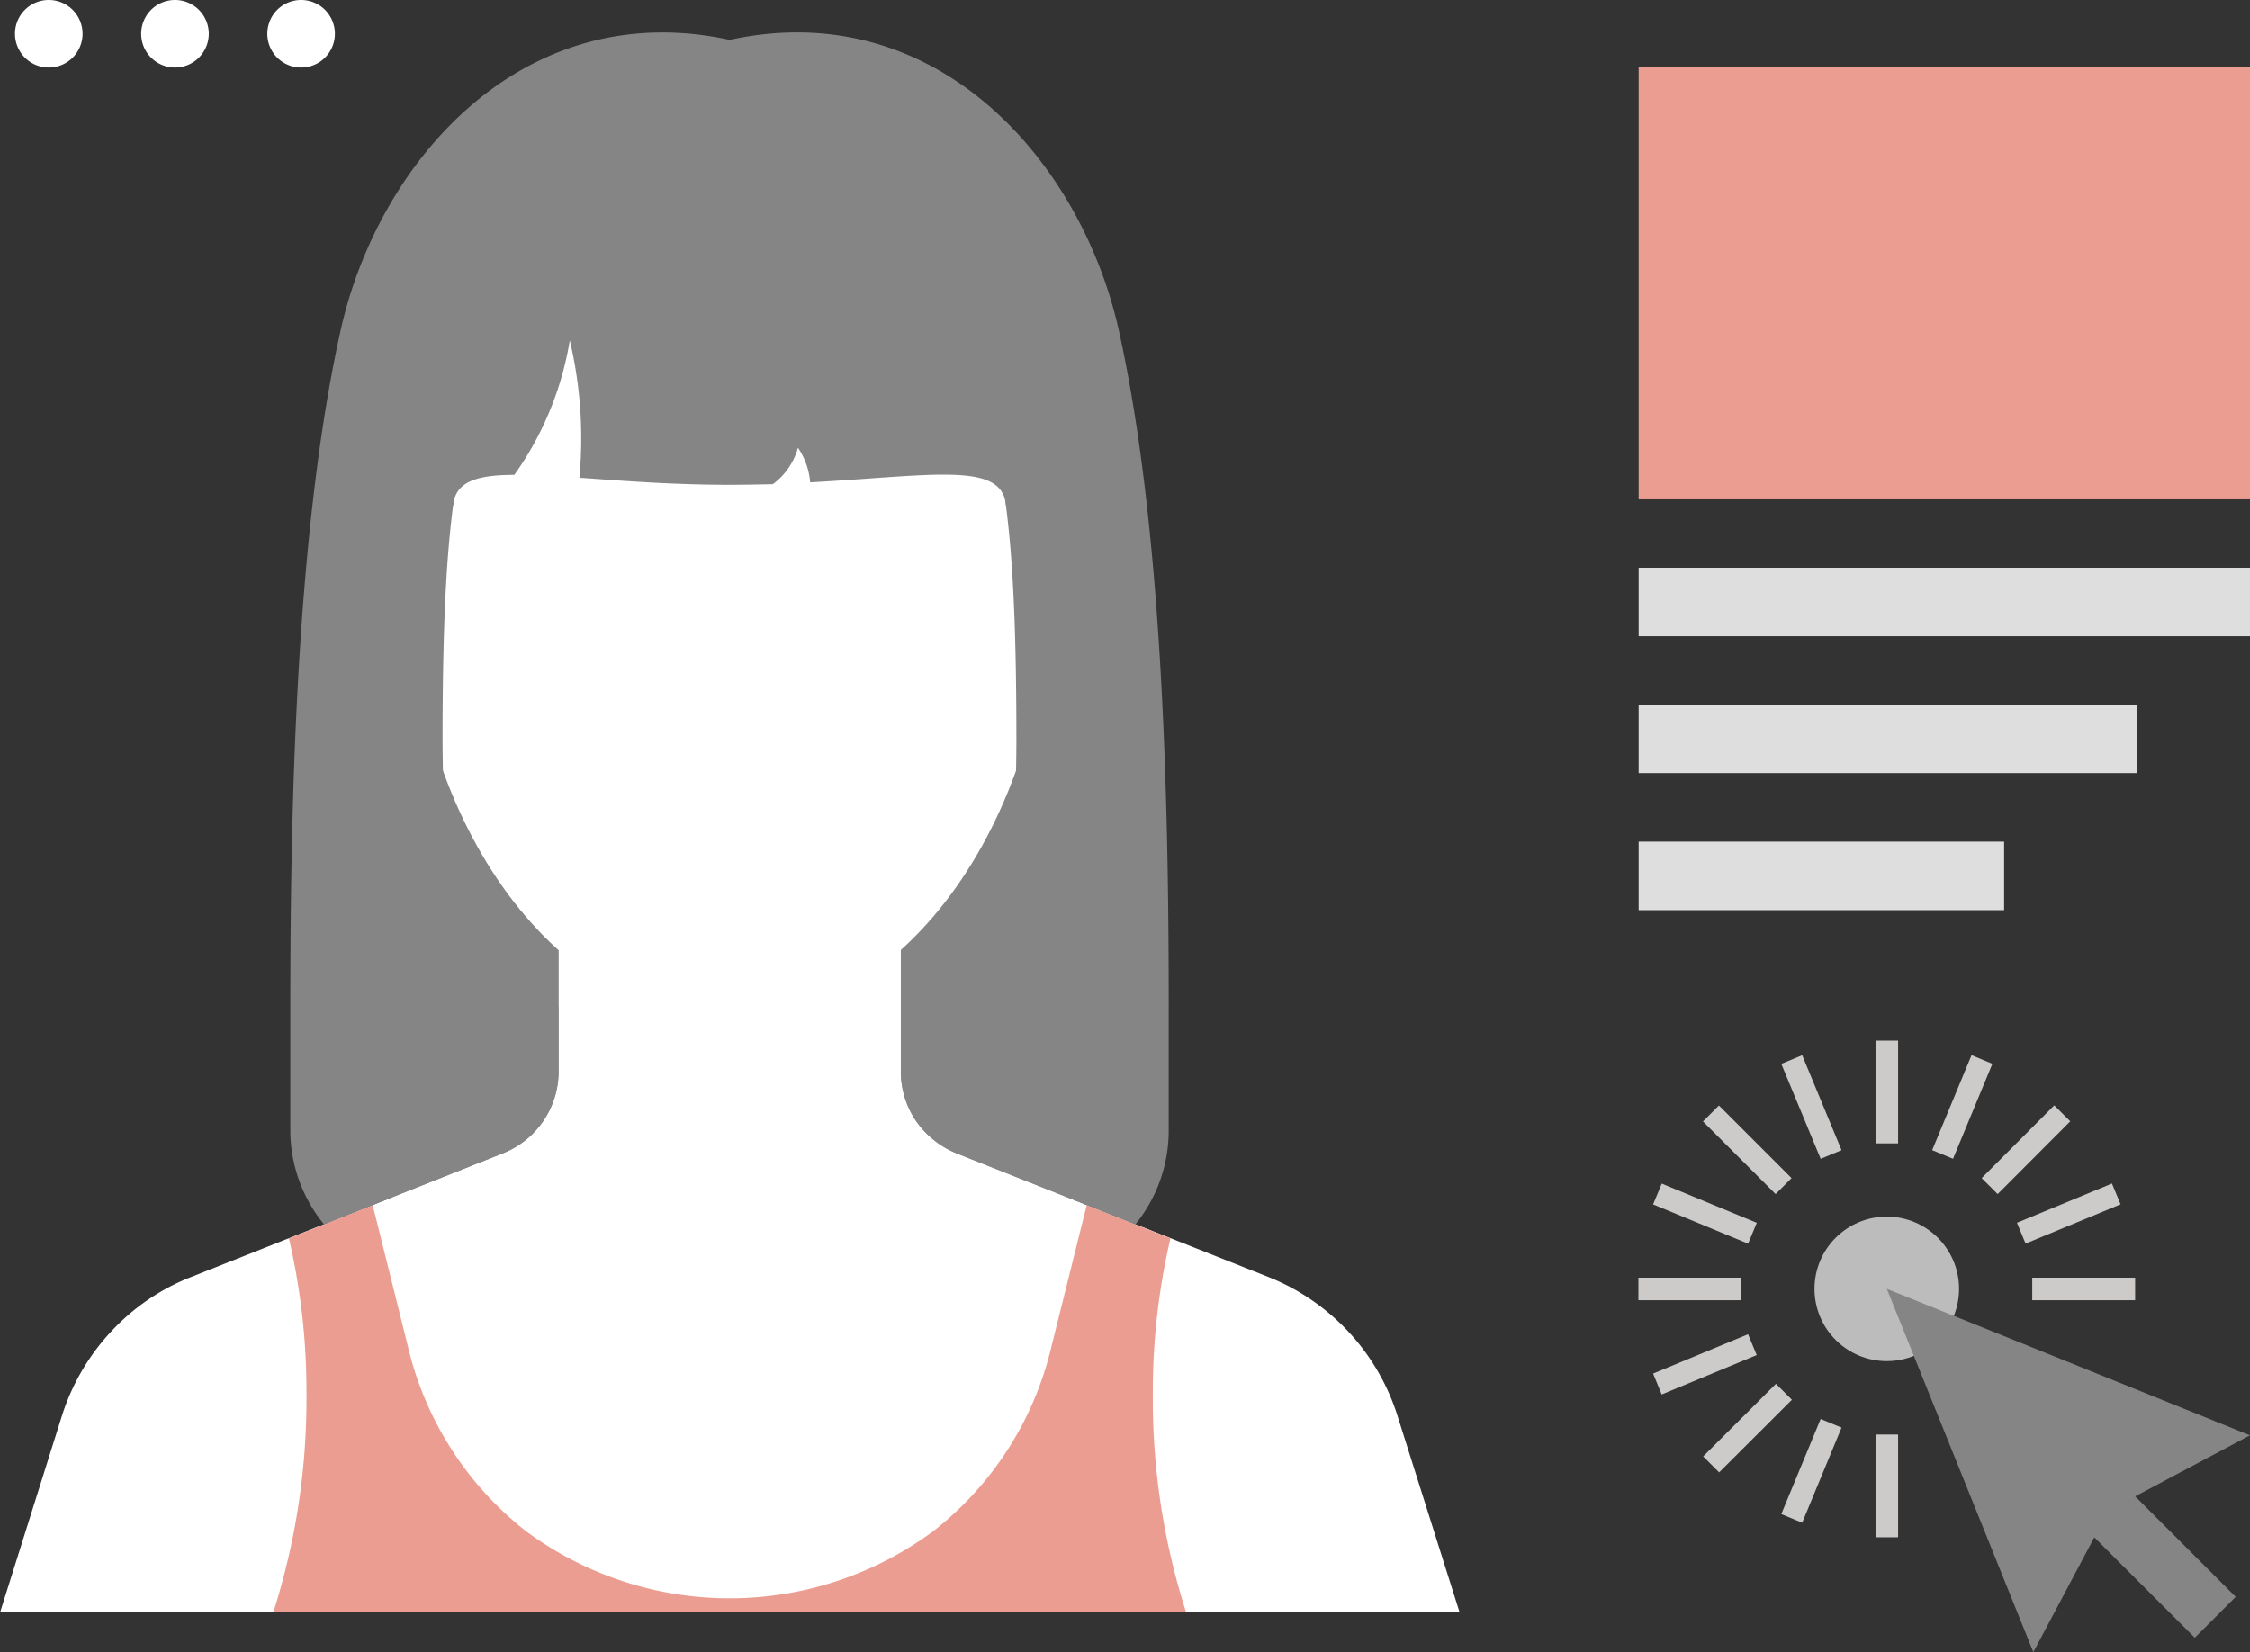 <svg xmlns="http://www.w3.org/2000/svg" viewBox="0 0 63.785 46.846">
    <rect x="0" y="0" width="63.785" height="46.846" fill="#333333" stroke="none"/>
    <defs>
        <style>
            .cls-1{fill:#858585}.cls-2{fill:#fff}.cls-3{fill:#ec9d91}.cls-4{fill:#dedede}.cls-5{fill:#bdbcbd}.cls-6{fill:#cccbca}
        </style>
    </defs>
    <g id="new_master_2" data-name="new master 2" transform="translate(-172.38 -248.927)">
        <path id="Path_2868" data-name="Path 2868" class="cls-1" d="M166.457 239.473h-17.178l-1.173 24.976h19.527z" transform="translate(35.198 20.738)"/>
        <path id="Path_2869" data-name="Path 2869" class="cls-2" d="M152.192 301.6a6.268 6.268 0 0 0-3.632-3.924l-8.873-3.52a2.576 2.576 0 0 1-1.144-.919 2.49 2.49 0 0 1-.43-1.4v-4.332h-9.7v4.332a2.5 2.5 0 0 1-1.574 2.318l-8.87 3.52a6.145 6.145 0 0 0-2.258 1.553 6.269 6.269 0 0 0-1.38 2.371l-1.753 5.571h41.374z" transform="translate(59.806 -12.528)"/>
        <path id="Path_2870" data-name="Path 2870" class="cls-3" d="M138.719 319.291a19.865 19.865 0 0 1-.94 6.174h25.878a19.772 19.772 0 0 1-.944-6.174 19.1 19.1 0 0 1 .5-4.428l-2.375-.941-1.023 4.105a9.351 9.351 0 0 1-3.32 5.134 9.705 9.705 0 0 1-11.559 0 9.376 9.376 0 0 1-3.317-5.134l-1.022-4.105-2.376.941a19.121 19.121 0 0 1 .498 4.428z" transform="translate(42.35 -30.822)"/>
        <path id="Path_2871" data-name="Path 2871" class="cls-2" d="M159.368 216.033c-5.307 0-9.1 3.875-9.1 12.071 0 6.935 4.078 12.794 9.1 12.794s9.092-5.859 9.092-12.794c.001-8.195-3.784-12.071-9.092-12.071z" transform="translate(33.697 36.972)"/>
        <g id="Group_981" data-name="Group 981" transform="translate(180.612 249.844)">
            <path id="Path_2872" data-name="Path 2872" class="cls-1" d="M168.668 217.462H152.35s-1.162 8.163.32 9.818c.06-.673.659-.868 1.734-.87a9.109 9.109 0 0 0 1.572-3.813 12.015 12.015 0 0 1 .272 3.895c1.157.08 2.586.2 4.26.2.425 0 .831-.01 1.224-.017a1.927 1.927 0 0 0 .713-1.034 2.043 2.043 0 0 1 .346.982c3.489-.191 5.442-.6 5.551.653 1.487-1.652.326-9.814.326-9.814z" transform="translate(-148.054 -213.862)"/>
            <path id="Path_2873" data-name="Path 2873" class="cls-1" d="M145.379 237.537a2.5 2.5 0 0 0 1.574-2.318v-1.845h-2.735a55.945 55.945 0 0 1-.552-7.524c0-7.12.492-9.788 2.456-12.191a11.022 11.022 0 0 1 5.682-3.743 11.02 11.02 0 0 1 5.684 3.743c1.963 2.4 2.446 5.072 2.446 12.191a55.562 55.562 0 0 1-.543 7.524h-2.733v1.845a2.483 2.483 0 0 0 .43 1.4 2.57 2.57 0 0 0 1.144.919l5.075 2.016a4.214 4.214 0 0 0 .945-2.666v-3.512c0-5.907-.171-13.592-1.422-19.208-1.09-4.817-5.2-9.467-11.025-8.2-5.819-1.263-9.932 3.387-11.021 8.2-1.255 5.617-1.434 13.3-1.434 19.208v3.512a4.228 4.228 0 0 0 .956 2.666z" transform="translate(-139.351 -205.753)"/>
        </g>
        <g id="Group_982" data-name="Group 982" transform="translate(172.804 248.927)">
            <path id="Path_2874" data-name="Path 2874" class="cls-2" d="M100.5 169.662a.958.958 0 1 1-.958-.958.958.958 0 0 1 .958.958z" transform="translate(-98.583 -168.704)"/>
            <path id="Path_2875" data-name="Path 2875" class="cls-2" d="M114.5 169.662a.958.958 0 1 1-.957-.958.957.957 0 0 1 .957.958z" transform="translate(-109.005 -168.704)"/>
            <path id="Path_2876" data-name="Path 2876" class="cls-2" d="M128.5 169.662a.958.958 0 1 1-.958-.958.958.958 0 0 1 .958.958z" transform="translate(-119.429 -168.704)"/>
        </g>
        <path id="Path_12291" data-name="Path 12291" class="cls-3" d="M0 0h17.33v12.266H0z" transform="translate(218.835 250.82)"/>
        <g id="Group_983" data-name="Group 983" transform="translate(218.835 265.026)">
            <path id="Rectangle_6350" data-name="Rectangle 6350" class="cls-4" d="M0 0h17.33v1.941H0z"/>
            <path id="Rectangle_6351" data-name="Rectangle 6351" class="cls-4" transform="translate(0 3.88)" d="M0 0h14.126v1.943H0z"/>
            <path id="Rectangle_6352" data-name="Rectangle 6352" class="cls-4" transform="translate(0 7.767)" d="M0 0h10.361v1.943H0z"/>
        </g>
        <ellipse id="Ellipse_527" data-name="Ellipse 527" class="cls-5" cx="2.049" cy="2.049" rx="2.049" ry="2.049" transform="translate(223.82 283.425)"/>
        <g id="Group_984" data-name="Group 984" transform="translate(225.87 285.478)">
            <path id="Path_2877" data-name="Path 2877" class="cls-1" d="M351.784 315.158l-4.154-10.3 10.295 4.154-4.009 2.131z" transform="translate(-347.63 -304.863)"/>
            <path id="Rectangle_6353" data-name="Rectangle 6353" class="cls-1" transform="rotate(134.988 3.137 6.413)" d="M0 0h1.64v4.848H0z"/>
        </g>
        <g id="Group_985" data-name="Group 985" transform="translate(218.828 278.434)">
            <path id="Rectangle_6354" data-name="Rectangle 6354" class="cls-6" transform="rotate(-135 2.846 1.37)" d="M0 0h2.912v.64H0z"/>
            <path id="Path_2878" data-name="Path 2878" class="cls-6" d="M316.1 291.127l-2.693-1.114.245-.59 2.694 1.113z" transform="translate(-312.99 -285.369)"/>
            <path id="Rectangle_6355" data-name="Rectangle 6355" class="cls-6" transform="translate(0 6.723)" d="M0 0h2.912v.639H0z"/>
            <path id="Path_2879" data-name="Path 2879" class="cls-6" d="M313.666 313.194l-.243-.593 2.692-1.115.245.59z" transform="translate(-313.006 -303.159)"/>
            <path id="Rectangle_6356" data-name="Rectangle 6356" class="cls-6" transform="rotate(-134.939 3.684 5.647)" d="M0 0h.64v2.914H0z"/>
            <path id="Rectangle_6357" data-name="Rectangle 6357" class="cls-6" transform="rotate(-157.52 3.68 6.374)" d="M0 0h.641v2.918H0z"/>
            <path id="Rectangle_6358" data-name="Rectangle 6358" class="cls-6" transform="translate(6.723 11.17)" d="M0 0h.639v2.913H0z"/>
            <path id="Rectangle_6359" data-name="Rectangle 6359" class="cls-6" transform="translate(11.165 6.723)" d="M0 0h2.917v.639H0z"/>
            <path id="Rectangle_6360" data-name="Rectangle 6360" class="cls-6" transform="rotate(-112.47 7.412 -.791)" d="M0 0h.639v2.914H0z"/>
            <path id="Rectangle_6361" data-name="Rectangle 6361" class="cls-6" transform="rotate(-135.07 5.992 .07)" d="M0 0h.641v2.914H0z"/>
            <path id="Rectangle_6362" data-name="Rectangle 6362" class="cls-6" transform="rotate(-157.492 4.793 .788)" d="M0 0h.64v2.915H0z"/>
            <path id="Rectangle_6363" data-name="Rectangle 6363" class="cls-6" transform="translate(6.723)" d="M0 0h.639v2.914H0z"/>
            <path id="Rectangle_6364" data-name="Rectangle 6364" class="cls-6" transform="rotate(-112.508 3.703 -.05)" d="M0 0h2.914v.641H0z"/>
        </g>
    </g>
</svg>
